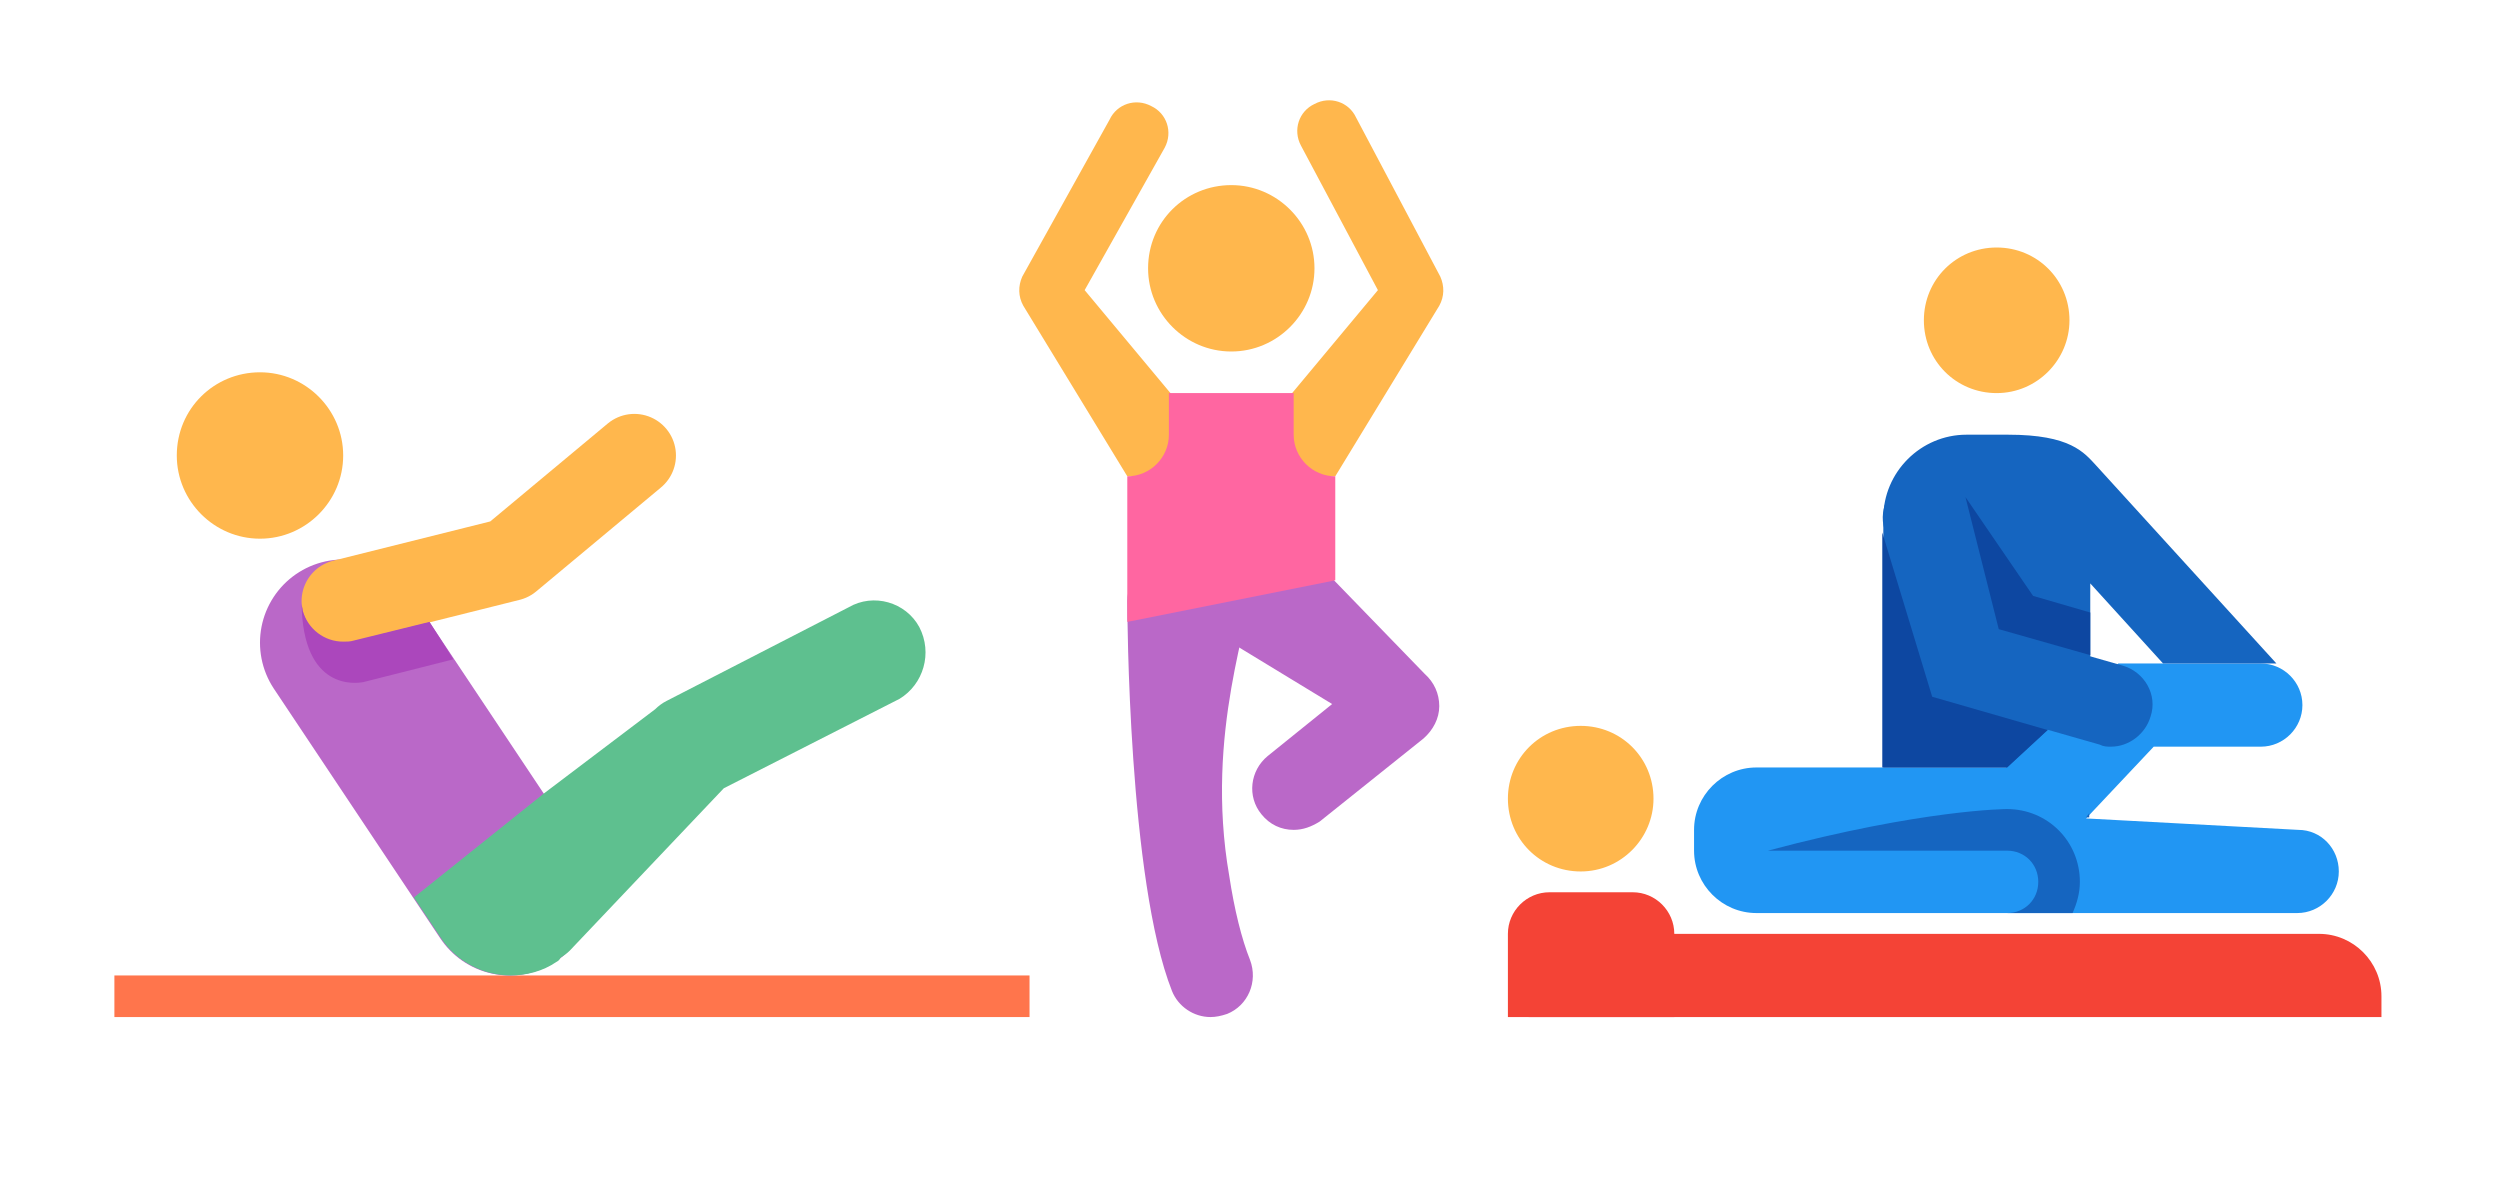 <?xml version="1.0" encoding="utf-8"?>
<!-- Generator: Adobe Illustrator 21.1.0, SVG Export Plug-In . SVG Version: 6.00 Build 0)  -->
<svg version="1.1" id="Layer_1" xmlns="http://www.w3.org/2000/svg" xmlns:xlink="http://www.w3.org/1999/xlink" x="0px" y="0px"
	 viewBox="0 0 240.4 113.8" style="enable-background:new 0 0 240.4 113.8;" xml:space="preserve">
<style type="text/css">
	.st0{fill:#FF754C;}
	.st1{fill:#FFB74D;}
	.st2{fill:none;stroke:#BA68C8;stroke-width:16;stroke-linecap:round;stroke-miterlimit:10;}
	.st3{fill:none;stroke:#FFB74D;stroke-width:8;stroke-linecap:round;stroke-linejoin:round;stroke-miterlimit:10;}
	.st4{fill:#AB47BC;}
	.st5{fill:#5EC08F;}
	.st6{fill:#2196F3;}
	.st7{fill:#F44336;}
	.st8{fill:#1565C0;}
	.st9{fill:#0D47A1;}
	.st10{fill:#BA68C8;}
	.st11{fill:#FF66A1;}
</style>
<rect x="11" y="93.8" class="st0" width="88" height="4"/>
<path class="st1" d="M25,35.8c4.4,0,8,3.6,8,8c0,4.4-3.6,8-8,8s-8-3.6-8-8C17,39.3,20.6,35.8,25,35.8"/>
<line class="st2" x1="33" y1="61.8" x2="49" y2="85.8"/>
<polyline class="st3" points="33,57.8 49,53.8 61,43.8 "/>
<g>
	<path class="st4" d="M29,58C29,57.9,29,57.9,29,58C29,57.9,29,57.9,29,58z"/>
	<path class="st4" d="M41.3,59.8L34,61.6c-0.3,0.1-0.7,0.1-1,0.1c-1.8,0-3.4-1.2-3.9-3C29.1,58.5,29,58.2,29,58
		c0.1,8.5,5.3,7.7,5.9,7.6l8.7-2.2L41.3,59.8z"/>
</g>
<path class="st5" d="M88.4,60.3c-1.3-2.4-4.4-3.3-6.8-1.9l-17.5,9c-0.4,0.2-0.8,0.5-1.1,0.8l-10.7,8.1l-12.5,10l2.6,3.9
	c1.5,2.3,4.1,3.6,6.7,3.6c1.5,0,3.1-0.4,4.4-1.3c0.2-0.1,0.3-0.2,0.4-0.4c0.3-0.2,0.6-0.4,0.9-0.7l14.8-15.6l16.9-8.6
	C88.8,65.8,89.7,62.8,88.4,60.3z"/>
<path class="st6" d="M221,79.8l-20.4-1.1l6.5-6.9h10.3c2.2,0,4-1.8,4-4s-1.8-4-4-4h-13.7l-10.8,10h-24c-3.3,0-6,2.7-6,6v2
	c0,3.3,2.7,6,6,6h16h4h32c2.2,0,4-1.8,4-4S223.2,79.8,221,79.8z"/>
<g>
	<path class="st7" d="M229,97.8v-2c0-3.3-2.7-6-6-6h-70c-3.3,0-6,2.7-6,6v2H229z"/>
	<path class="st7" d="M161,97.8v-8c0-2.2-1.8-4-4-4h-8c-2.2,0-4,1.8-4,4v8H161z"/>
</g>
<g>
	<path class="st1" d="M159,76.8c0-3.9-3.1-7-7-7s-7,3.1-7,7c0,3.9,3.1,7,7,7S159,80.6,159,76.8"/>
	<path class="st1" d="M199,30.8c0-3.9-3.1-7-7-7s-7,3.1-7,7c0,3.9,3.1,7,7,7S199,34.6,199,30.8"/>
</g>
<path class="st8" d="M193,77.8c0,0-8,0-23,4h23c1.7,0,3,1.3,3,3s-1.3,3-3,3h6.3c0.4-0.9,0.7-1.9,0.7-3C200,80.9,196.9,77.8,193,77.8
	z"/>
<g>
	<path class="st8" d="M203,71.8c-0.4,0-0.7,0-1.1-0.2L185.8,67l-4.6-16.1c-0.6-2.1,0.6-4.3,2.7-4.9c2.1-0.6,4.3,0.6,4.9,2.7
		l3.4,11.9l11.9,3.4c2.1,0.6,3.4,2.8,2.7,4.9C206.3,70.6,204.7,71.8,203,71.8z"/>
	<g>
		<path class="st8" d="M200.6,78.6l0.3,0c0-0.1,0-0.2,0-0.4L200.6,78.6z"/>
		<path class="st8" d="M193,73.8l8-7.4V56.1l7,7.7h9.5h1.4l-17.3-19c-1.2-1.3-2.5-3-8.5-3h-4c-4.4,0-8,3.6-8,8v24H193z"/>
	</g>
</g>
<g>
	<polygon class="st9" points="189,47.8 192.2,60.5 201,63 201,58.9 195.5,57.3 	"/>
	<polygon class="st9" points="193,73.8 196.9,70.2 185.8,67 181,51.2 181,73.8 	"/>
</g>
<path class="st10" d="M116.4,97.8c-1.6,0-3.1-1-3.7-2.5c-4.2-10.6-4.3-36.4-4.3-37.5c0-2.2,1.8-4,4-4s8-0.2,8,2
	c0,3.6-4.6,14.6-2.2,28.4c0.5,3.3,1.2,6.1,2,8.1c0.8,2.1-0.2,4.4-2.2,5.2C117.4,97.7,116.9,97.8,116.4,97.8z"/>
<path class="st1" d="M118.4,17.8c4.4,0,8,3.6,8,8c0,4.4-3.6,8-8,8s-8-3.6-8-8C110.4,21.3,114,17.8,118.4,17.8"/>
<path class="st10" d="M124.4,79.8c-1.2,0-2.3-0.5-3.1-1.5c-1.4-1.7-1.1-4.2,0.6-5.6l6.2-5l-9.7-5.9c-1.7-1.4-2.5-6.9-1-8.6
	c1.4-1.7,5.4-2.8,7-1.4l12.6,13c0.9,0.8,1.4,1.9,1.4,3.1c0,1.2-0.6,2.3-1.5,3.1l-10,8C126.1,79.5,125.3,79.8,124.4,79.8z"/>
<path class="st1" d="M114.4,45.8h-6l-10-16.4c-0.5-0.9-0.5-1.9-0.1-2.8l8.4-15.1c0.7-1.5,2.5-2.1,4-1.3c1.5,0.7,2.1,2.5,1.3,4
	l-7.7,13.7l10,12V45.8z"/>
<path class="st1" d="M122.4,45.8h6l10-16.4c0.5-0.9,0.5-1.9,0.1-2.8l-8.1-15.3c-0.7-1.5-2.5-2.1-4-1.3c-1.5,0.7-2.1,2.5-1.3,4
	l7.4,13.9l-10,12V45.8z"/>
<path class="st11" d="M128.4,55.8l-20,4v-14l0,0c2.2,0,4-1.8,4-4v-4h12v4c0,2.2,1.8,4,4,4l0,0V55.8z"/>
</svg>

